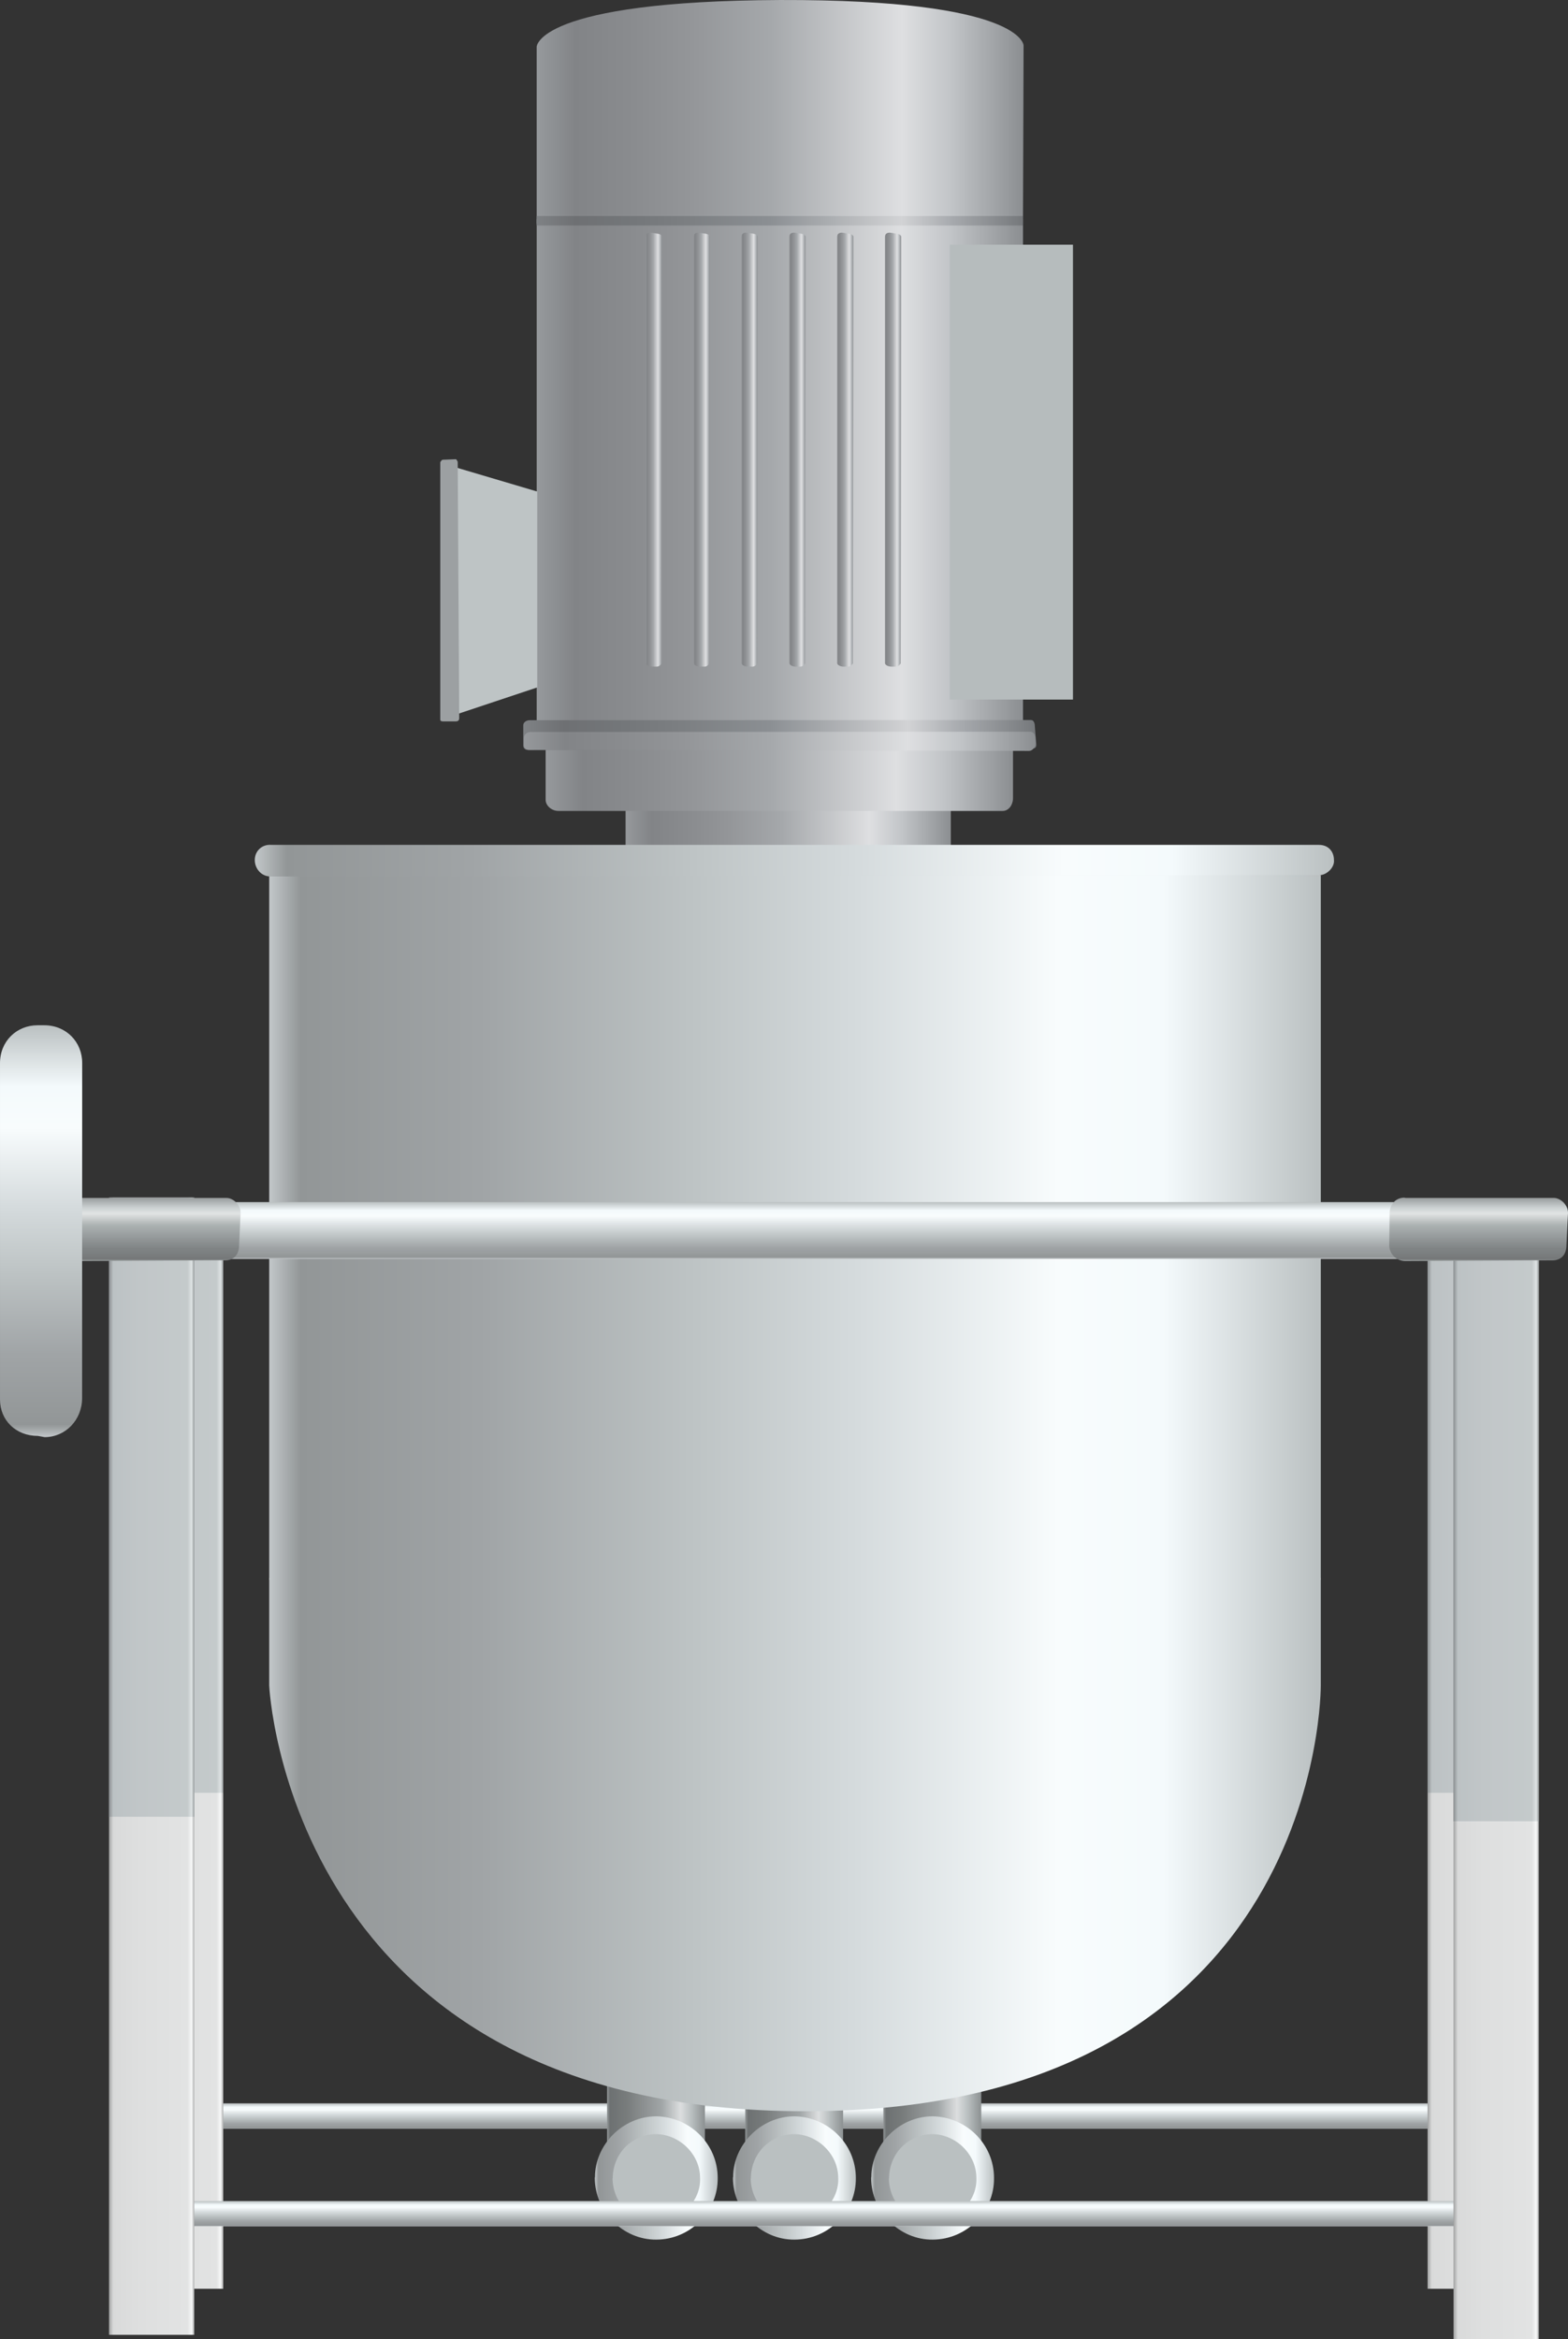 <?xml version="1.0" encoding="utf-8"?>
<!-- Generator: Adobe Illustrator 16.0.0, SVG Export Plug-In . SVG Version: 6.00 Build 0)  -->
<!DOCTYPE svg PUBLIC "-//W3C//DTD SVG 1.1//EN" "http://www.w3.org/Graphics/SVG/1.1/DTD/svg11.dtd">
<svg preserveAspectRatio="none"   version="1.1" id="图层_1" xmlns="http://www.w3.org/2000/svg" xmlns:xlink="http://www.w3.org/1999/xlink" x="0px" y="0px"
	 width="372.402px" height="555.399px" viewBox="97.25 5.721 372.402 555.399" enable-background="new 97.25 5.721 372.402 555.399"
	 xml:space="preserve">
<rect x="97.25" y="5.721" width="372.402" height="555.399" fill="#333333" stroke="none"/>
<g id="surface16">
	
		<linearGradient id="SVGID_1_" gradientUnits="userSpaceOnUse" x1="7.302" y1="262.705" x2="7.302" y2="365.705" gradientTransform="matrix(0 -0.75 -0.75 0 520.106 207.586)">
		<stop  offset="0" style="stop-color:#8B8E91"/>
		<stop  offset="0.15" style="stop-color:#C2C5C8"/>
		<stop  offset="0.25" style="stop-color:#DEDFE1"/>
		<stop  offset="0.52" style="stop-color:#A5A8AB"/>
		<stop  offset="0.69" style="stop-color:#939598"/>
		<stop  offset="0.8" style="stop-color:#8A8C8F"/>
		<stop  offset="0.92" style="stop-color:#828487"/>
		<stop  offset="1" style="stop-color:#96999C"/>
	</linearGradient>
	<path fill="url(#SVGID_1_)" d="M245.828,206.609v-9h77.25v9H245.828z"/>
	
		<linearGradient id="SVGID_2_" gradientUnits="userSpaceOnUse" x1="11.304" y1="217.703" x2="11.304" y2="365.702" gradientTransform="matrix(0 -0.75 -0.75 0 501.115 199.232)">
		<stop  offset="0" style="stop-color:#8B8E91"/>
		<stop  offset="0.15" style="stop-color:#C2C5C8"/>
		<stop  offset="0.25" style="stop-color:#DEDFE1"/>
		<stop  offset="0.52" style="stop-color:#A5A8AB"/>
		<stop  offset="0.69" style="stop-color:#939598"/>
		<stop  offset="0.8" style="stop-color:#8A8C8F"/>
		<stop  offset="0.92" style="stop-color:#828487"/>
		<stop  offset="1" style="stop-color:#96999C"/>
	</linearGradient>
	<path fill="url(#SVGID_2_)" d="M226.84,195.254v-12h111v12c0,1.5-0.977,3-2.441,3H229.84c-1.5,0-3-1.188-3-2.656V195.254z"/>
	
		<linearGradient id="SVGID_3_" gradientUnits="userSpaceOnUse" x1="80.801" y1="211.702" x2="80.801" y2="365.701" gradientTransform="matrix(0 -0.75 -0.75 0 498.99 177.976)">
		<stop  offset="0" style="stop-color:#8B8E91"/>
		<stop  offset="0.15" style="stop-color:#C2C5C8"/>
		<stop  offset="0.25" style="stop-color:#DEDFE1"/>
		<stop  offset="0.52" style="stop-color:#A5A8AB"/>
		<stop  offset="0.69" style="stop-color:#939598"/>
		<stop  offset="0.8" style="stop-color:#8A8C8F"/>
		<stop  offset="0.92" style="stop-color:#828487"/>
		<stop  offset="1" style="stop-color:#96999C"/>
	</linearGradient>
	<path fill="url(#SVGID_3_)" d="M224.715,177V57.75h115.5V177H224.715z"/>
	
		<linearGradient id="SVGID_4_" gradientUnits="userSpaceOnUse" x1="36.713" y1="211.519" x2="36.713" y2="365.707" gradientTransform="matrix(0 -0.75 -0.75 0 498.99 59.811)">
		<stop  offset="0" style="stop-color:#8B8E91"/>
		<stop  offset="0.15" style="stop-color:#C2C5C8"/>
		<stop  offset="0.25" style="stop-color:#DEDFE1"/>
		<stop  offset="0.52" style="stop-color:#A5A8AB"/>
		<stop  offset="0.69" style="stop-color:#939598"/>
		<stop  offset="0.8" style="stop-color:#8A8C8F"/>
		<stop  offset="0.92" style="stop-color:#828487"/>
		<stop  offset="1" style="stop-color:#96999C"/>
	</linearGradient>
	<path fill="url(#SVGID_4_)" d="M224.711,58.832v-42c0,0,0-10.863,57.82-11.109c57.679-0.141,57.82,10.789,57.82,10.789
		l-0.141,42.32H224.711z"/>
	
		<linearGradient id="SVGID_5_" gradientUnits="userSpaceOnUse" x1="2.805" y1="211.704" x2="2.805" y2="365.703" gradientTransform="matrix(0 -0.75 -0.75 0 498.991 60.24)">
		<stop  offset="0" style="stop-color:#75787B"/>
		<stop  offset="0.15" style="stop-color:#A8ABAF"/>
		<stop  offset="0.25" style="stop-color:#D2D3D5"/>
		<stop  offset="0.52" style="stop-color:#8B8F93"/>
		<stop  offset="0.69" style="stop-color:#7C7F82"/>
		<stop  offset="0.8" style="stop-color:#74777A"/>
		<stop  offset="0.92" style="stop-color:#6E7073"/>
		<stop  offset="1" style="stop-color:#7F8285"/>
	</linearGradient>
	<path fill="url(#SVGID_5_)" d="M224.715,59.262v-2.25h115.5v2.25H224.715z"/>
	
		<linearGradient id="SVGID_6_" gradientUnits="userSpaceOnUse" x1="371.305" y1="203.239" x2="371.305" y2="365.702" gradientTransform="matrix(0 0.75 -0.75 0 495.808 -98.256)">
		<stop  offset="0" style="stop-color:#75787B"/>
		<stop  offset="0.15" style="stop-color:#A8ABAF"/>
		<stop  offset="0.25" style="stop-color:#D2D3D5"/>
		<stop  offset="0.52" style="stop-color:#8B8F93"/>
		<stop  offset="0.69" style="stop-color:#7C7F82"/>
		<stop  offset="0.8" style="stop-color:#74777A"/>
		<stop  offset="0.92" style="stop-color:#6E7073"/>
		<stop  offset="1" style="stop-color:#7F8285"/>
	</linearGradient>
	<path fill="url(#SVGID_6_)" d="M221.531,178.211v4.5c0,0.75,0.531,1.066,1.203,1.066l119.546-0.316c0.75,0,1.098-0.227,1.098-0.898
		l-0.348-4.352c0-0.75-0.238-1.543-0.91-1.543l-119.089,0.043c-0.75,0-1.5,0.5-1.5,1.172V178.211z"/>
	
		<linearGradient id="SVGID_7_" gradientUnits="userSpaceOnUse" x1="369.586" y1="203.618" x2="369.586" y2="365.701" gradientTransform="matrix(0 0.75 -0.75 0 495.951 -95.465)">
		<stop  offset="0" style="stop-color:#8B8E91"/>
		<stop  offset="0.15" style="stop-color:#C2C5C8"/>
		<stop  offset="0.25" style="stop-color:#DEDFE1"/>
		<stop  offset="0.52" style="stop-color:#A5A8AB"/>
		<stop  offset="0.69" style="stop-color:#939598"/>
		<stop  offset="0.8" style="stop-color:#8A8C8F"/>
		<stop  offset="0.92" style="stop-color:#828487"/>
		<stop  offset="1" style="stop-color:#96999C"/>
	</linearGradient>
	<path fill="url(#SVGID_7_)" d="M221.676,181.004v1.5c0,0.75,0.539,1.27,1.207,1.27l118.792,0.23c0.75,0,1.563-0.934,1.563-1.801
		l-0.063-1.199c0-0.75-0.516-1.559-1.184-1.559l-118.816,0.059c-0.75,0-1.5,0.645-1.5,1.512V181.004z"/>
	<path fill="#B6BCBD" d="M322.828,171.813v-108h29.25v108H322.828z"/>
	
		<linearGradient id="SVGID_8_" gradientUnits="userSpaceOnUse" x1="69.991" y1="360.556" x2="69.991" y2="365.753" gradientTransform="matrix(0 -0.75 -0.75 0 524.904 164.967)">
		<stop  offset="0" style="stop-color:#8B8E91"/>
		<stop  offset="0.15" style="stop-color:#C2C5C8"/>
		<stop  offset="0.25" style="stop-color:#DEDFE1"/>
		<stop  offset="0.52" style="stop-color:#A5A8AB"/>
		<stop  offset="0.69" style="stop-color:#939598"/>
		<stop  offset="0.8" style="stop-color:#8A8C8F"/>
		<stop  offset="0.92" style="stop-color:#828487"/>
		<stop  offset="1" style="stop-color:#96999C"/>
	</linearGradient>
	<path fill="url(#SVGID_8_)" d="M250.625,163.238V61.988c0-0.75,0.508-1.031,1.176-1.031l1.824,0.281c0,0,0.863,0.164,0.863,0.707
		l-0.113,101.293c0,0-0.43,0.75-1.102,0.75h-1.148c-0.75,0-1.535-0.41-1.535-0.953L250.625,163.238z"/>
	
		<linearGradient id="SVGID_9_" gradientUnits="userSpaceOnUse" x1="69.991" y1="360.554" x2="69.991" y2="365.752" gradientTransform="matrix(0 -0.75 -0.75 0 536.263 164.967)">
		<stop  offset="0" style="stop-color:#8B8E91"/>
		<stop  offset="0.15" style="stop-color:#C2C5C8"/>
		<stop  offset="0.25" style="stop-color:#DEDFE1"/>
		<stop  offset="0.52" style="stop-color:#A5A8AB"/>
		<stop  offset="0.69" style="stop-color:#939598"/>
		<stop  offset="0.8" style="stop-color:#8A8C8F"/>
		<stop  offset="0.92" style="stop-color:#828487"/>
		<stop  offset="1" style="stop-color:#96999C"/>
	</linearGradient>
	<path fill="url(#SVGID_9_)" d="M261.984,163.238V61.988c0-0.75,0.508-1.031,1.176-1.031l1.824,0.281c0,0,0.863,0.164,0.863,0.707
		l-0.113,101.293c0,0-0.43,0.75-1.102,0.75h-1.148c-0.75,0-1.535-0.41-1.535-0.953L261.984,163.238z"/>
	
		<linearGradient id="SVGID_10_" gradientUnits="userSpaceOnUse" x1="69.991" y1="360.553" x2="69.991" y2="365.756" gradientTransform="matrix(0 -0.75 -0.75 0 547.621 164.967)">
		<stop  offset="0" style="stop-color:#8B8E91"/>
		<stop  offset="0.15" style="stop-color:#C2C5C8"/>
		<stop  offset="0.25" style="stop-color:#DEDFE1"/>
		<stop  offset="0.52" style="stop-color:#A5A8AB"/>
		<stop  offset="0.69" style="stop-color:#939598"/>
		<stop  offset="0.8" style="stop-color:#8A8C8F"/>
		<stop  offset="0.92" style="stop-color:#828487"/>
		<stop  offset="1" style="stop-color:#96999C"/>
	</linearGradient>
	<path fill="url(#SVGID_10_)" d="M273.344,163.238V61.988c0-0.75,0.508-1.031,1.176-1.031l1.824,0.281c0,0,0.863,0.164,0.863,0.707
		l-0.113,101.293c0,0-0.43,0.75-1.102,0.75h-1.148c-0.75,0-1.539-0.41-1.539-0.953L273.344,163.238z"/>
	
		<linearGradient id="SVGID_11_" gradientUnits="userSpaceOnUse" x1="69.991" y1="360.552" x2="69.991" y2="365.755" gradientTransform="matrix(0 -0.75 -0.75 0 558.981 164.967)">
		<stop  offset="0" style="stop-color:#8B8E91"/>
		<stop  offset="0.15" style="stop-color:#C2C5C8"/>
		<stop  offset="0.25" style="stop-color:#DEDFE1"/>
		<stop  offset="0.52" style="stop-color:#A5A8AB"/>
		<stop  offset="0.69" style="stop-color:#939598"/>
		<stop  offset="0.8" style="stop-color:#8A8C8F"/>
		<stop  offset="0.92" style="stop-color:#828487"/>
		<stop  offset="1" style="stop-color:#96999C"/>
	</linearGradient>
	<path fill="url(#SVGID_11_)" d="M284.703,163.238V61.988c0-0.75,0.504-1.031,1.176-1.031l1.824,0.281c0,0,0.863,0.164,0.863,0.707
		l-0.113,101.293c0,0-0.43,0.75-1.102,0.75h-1.148c-0.75,0-1.539-0.41-1.539-0.953L284.703,163.238z"/>
	
		<linearGradient id="SVGID_12_" gradientUnits="userSpaceOnUse" x1="69.991" y1="360.553" x2="69.991" y2="365.756" gradientTransform="matrix(0 -0.75 -0.75 0 570.34 164.967)">
		<stop  offset="0" style="stop-color:#8B8E91"/>
		<stop  offset="0.15" style="stop-color:#C2C5C8"/>
		<stop  offset="0.25" style="stop-color:#DEDFE1"/>
		<stop  offset="0.52" style="stop-color:#A5A8AB"/>
		<stop  offset="0.69" style="stop-color:#939598"/>
		<stop  offset="0.8" style="stop-color:#8A8C8F"/>
		<stop  offset="0.92" style="stop-color:#828487"/>
		<stop  offset="1" style="stop-color:#96999C"/>
	</linearGradient>
	<path fill="url(#SVGID_12_)" d="M296.062,163.238V61.988c0-0.75,0.504-1.031,1.176-1.031l1.824,0.281c0,0,0.863,0.164,0.863,0.707
		l-0.113,101.293c0,0-0.43,0.75-1.102,0.75h-1.148c-0.75,0-1.539-0.41-1.539-0.953L296.062,163.238z"/>
	
		<linearGradient id="SVGID_13_" gradientUnits="userSpaceOnUse" x1="69.991" y1="360.557" x2="69.991" y2="365.755" gradientTransform="matrix(0 -0.75 -0.75 0 581.698 164.967)">
		<stop  offset="0" style="stop-color:#8B8E91"/>
		<stop  offset="0.15" style="stop-color:#C2C5C8"/>
		<stop  offset="0.25" style="stop-color:#DEDFE1"/>
		<stop  offset="0.52" style="stop-color:#A5A8AB"/>
		<stop  offset="0.69" style="stop-color:#939598"/>
		<stop  offset="0.8" style="stop-color:#8A8C8F"/>
		<stop  offset="0.92" style="stop-color:#828487"/>
		<stop  offset="1" style="stop-color:#96999C"/>
	</linearGradient>
	<path fill="url(#SVGID_13_)" d="M307.421,163.238V61.988c0-0.75,0.504-1.031,1.176-1.031l1.824,0.281c0,0,0.859,0.164,0.859,0.707
		l-0.109,101.293c0,0-0.434,0.75-1.102,0.75h-1.148c-0.75,0-1.539-0.41-1.539-0.953L307.421,163.238z"/>
	<path fill="#BEC4C5" d="M204.594,175.676v-59.25l20.25,6v46.5L204.594,175.676z"/>
	<path fill="#9CA0A2" d="M201.813,176.246v-60.75c0,0,0.273-0.625,0.605-0.625l3.145-0.125c0,0,0.395,0.395,0.395,0.73l0.355,60.77
		c0,0.75-0.625,0.75-0.961,0.75h-2.789c-0.75,0-0.75-0.242-0.75-0.578V176.246z"/>
	
		<linearGradient id="SVGID_14_" gradientUnits="userSpaceOnUse" x1="395.226" y1="201.302" x2="395.226" y2="193.302" gradientTransform="matrix(0.75 0 0 -0.75 -3.92 656.077)">
		<stop  offset="0" style="stop-color:#BAC0C1"/>
		<stop  offset="0.15" style="stop-color:#F4FAFC"/>
		<stop  offset="0.25" style="stop-color:#F8FCFD"/>
		<stop  offset="0.44" style="stop-color:#D5DBDD"/>
		<stop  offset="0.6" style="stop-color:#BDC3C4"/>
		<stop  offset="0.8" style="stop-color:#A0A4A6"/>
		<stop  offset="0.97" style="stop-color:#929697"/>
		<stop  offset="1" style="stop-color:#C2C7C9"/>
	</linearGradient>
	<path fill="url(#SVGID_14_)" d="M147.75,505.101h289.5v6h-289.5V505.101z"/>
	
		<linearGradient id="SVGID_15_" gradientUnits="userSpaceOnUse" x1="229.226" y1="29.305" x2="202.226" y2="29.305" gradientTransform="matrix(0.75 0 0 -0.75 284.627 442.099)">
		<stop  offset="0" style="stop-color:#ADAEAE"/>
		<stop  offset="0.03" style="stop-color:#F7F8F8"/>
		<stop  offset="0.08" style="stop-color:#E2E3E3"/>
		<stop  offset="0.64" style="stop-color:#DEDFDF"/>
		<stop  offset="0.95" style="stop-color:#D9DADA"/>
		<stop  offset="1" style="stop-color:#A1A2A2"/>
	</linearGradient>
	<path fill="url(#SVGID_15_)" d="M436.296,291.121h20.25v258h-20.25V291.121z"/>
	
		<linearGradient id="SVGID_16_" gradientUnits="userSpaceOnUse" x1="229.226" y1="107.805" x2="202.226" y2="107.805" gradientTransform="matrix(0.75 0 0 -0.75 284.627 442.099)">
		<stop  offset="0" style="stop-color:#969B9C"/>
		<stop  offset="0.03" style="stop-color:#DEE3E4"/>
		<stop  offset="0.08" style="stop-color:#C4CACB"/>
		<stop  offset="0.64" style="stop-color:#C1C6C8"/>
		<stop  offset="0.95" style="stop-color:#BCC2C4"/>
		<stop  offset="1" style="stop-color:#8B8F91"/>
	</linearGradient>
	<path fill="url(#SVGID_16_)" d="M436.296,291.121h20.25v140.25h-20.25V291.121z"/>
	
		<linearGradient id="SVGID_17_" gradientUnits="userSpaceOnUse" x1="229.227" y1="29.303" x2="202.227" y2="29.303" gradientTransform="matrix(0.75 0 0 -0.75 -21.639 442.097)">
		<stop  offset="0" style="stop-color:#ADAEAE"/>
		<stop  offset="0.03" style="stop-color:#F7F8F8"/>
		<stop  offset="0.08" style="stop-color:#E2E3E3"/>
		<stop  offset="0.64" style="stop-color:#DEDFDF"/>
		<stop  offset="0.95" style="stop-color:#D9DADA"/>
		<stop  offset="1" style="stop-color:#A1A2A2"/>
	</linearGradient>
	<path fill="url(#SVGID_17_)" d="M130.031,291.121h20.25v258h-20.25V291.121z"/>
	
		<linearGradient id="SVGID_18_" gradientUnits="userSpaceOnUse" x1="229.227" y1="107.803" x2="202.227" y2="107.803" gradientTransform="matrix(0.75 0 0 -0.75 -21.639 442.097)">
		<stop  offset="0" style="stop-color:#969B9C"/>
		<stop  offset="0.03" style="stop-color:#DEE3E4"/>
		<stop  offset="0.08" style="stop-color:#C4CACB"/>
		<stop  offset="0.64" style="stop-color:#C1C6C8"/>
		<stop  offset="0.95" style="stop-color:#BCC2C4"/>
		<stop  offset="1" style="stop-color:#8B8F91"/>
	</linearGradient>
	<path fill="url(#SVGID_18_)" d="M130.031,291.121h20.25v140.25h-20.25V291.121z"/>
	
		<linearGradient id="SVGID_19_" gradientUnits="userSpaceOnUse" x1="233.222" y1="170.809" x2="202.222" y2="170.809" gradientTransform="matrix(0.75 0 0 -0.75 89.755 636.335)">
		<stop  offset="0" style="stop-color:#8C9192"/>
		<stop  offset="0.15" style="stop-color:#BDC3C4"/>
		<stop  offset="0.25" style="stop-color:#DCDEDF"/>
		<stop  offset="0.44" style="stop-color:#A1A6A7"/>
		<stop  offset="0.6" style="stop-color:#8F9394"/>
		<stop  offset="0.8" style="stop-color:#787C7C"/>
		<stop  offset="0.97" style="stop-color:#6D7172"/>
		<stop  offset="1" style="stop-color:#929798"/>
	</linearGradient>
	<path fill="url(#SVGID_19_)" d="M241.422,485.355h23.25v45.75h-23.25V485.355z"/>
	
		<linearGradient id="SVGID_20_" gradientUnits="userSpaceOnUse" x1="241.08" y1="181.936" x2="202.161" y2="181.936" gradientTransform="matrix(0.75 0 0 -0.75 86.894 659.266)">
		<stop  offset="0" style="stop-color:#BAC0C1"/>
		<stop  offset="0.15" style="stop-color:#F4FAFC"/>
		<stop  offset="0.25" style="stop-color:#F8FCFD"/>
		<stop  offset="0.44" style="stop-color:#D5DBDD"/>
		<stop  offset="0.6" style="stop-color:#BDC3C4"/>
		<stop  offset="0.8" style="stop-color:#A0A4A6"/>
		<stop  offset="0.97" style="stop-color:#929697"/>
		<stop  offset="1" style="stop-color:#C2C7C9"/>
	</linearGradient>
	<path fill="url(#SVGID_20_)" d="M238.563,522.539c0-7.5,6.488-14.359,14.547-14.359c7.953,0.109,14.594,6.547,14.594,14.621
		c0.109,7.988-6.535,14.648-14.594,14.648c-7.797,0.09-14.594-6.574-14.594-14.648L238.563,522.539z"/>
	<path fill="#BAC0C1" d="M242.77,522.984c0-6,4.617-10.578,10.359-10.578c5.391,0.078,10.391,4.664,10.391,10.414
		c0.25,5.414-4.652,10.43-10.391,10.43c-5.859,0.234-10.395-4.68-10.395-10.43L242.77,522.984z"/>
	
		<linearGradient id="SVGID_21_" gradientUnits="userSpaceOnUse" x1="233.227" y1="170.809" x2="202.227" y2="170.809" gradientTransform="matrix(0.75 0 0 -0.75 122.568 636.335)">
		<stop  offset="0" style="stop-color:#8C9192"/>
		<stop  offset="0.15" style="stop-color:#BDC3C4"/>
		<stop  offset="0.25" style="stop-color:#DCDEDF"/>
		<stop  offset="0.44" style="stop-color:#A1A6A7"/>
		<stop  offset="0.6" style="stop-color:#8F9394"/>
		<stop  offset="0.8" style="stop-color:#787C7C"/>
		<stop  offset="0.97" style="stop-color:#6D7172"/>
		<stop  offset="1" style="stop-color:#929798"/>
	</linearGradient>
	<path fill="url(#SVGID_21_)" d="M274.238,485.355h23.25v45.75h-23.25V485.355z"/>
	
		<linearGradient id="SVGID_22_" gradientUnits="userSpaceOnUse" x1="241.075" y1="181.935" x2="202.163" y2="181.935" gradientTransform="matrix(0.75 0 0 -0.75 119.71 659.265)">
		<stop  offset="0" style="stop-color:#BAC0C1"/>
		<stop  offset="0.15" style="stop-color:#F4FAFC"/>
		<stop  offset="0.25" style="stop-color:#F8FCFD"/>
		<stop  offset="0.44" style="stop-color:#D5DBDD"/>
		<stop  offset="0.6" style="stop-color:#BDC3C4"/>
		<stop  offset="0.8" style="stop-color:#A0A4A6"/>
		<stop  offset="0.97" style="stop-color:#929697"/>
		<stop  offset="1" style="stop-color:#C2C7C9"/>
	</linearGradient>
	<path fill="url(#SVGID_22_)" d="M271.379,522.539c0-7.5,6.488-14.359,14.546-14.359c7.953,0.109,14.59,6.547,14.59,14.621
		c0.113,7.988-6.531,14.648-14.59,14.648c-7.796,0.09-14.593-6.574-14.593-14.648L271.379,522.539z"/>
	<path fill="#BAC0C1" d="M275.582,522.984c0-6,4.621-10.578,10.359-10.578c5.391,0.078,10.391,4.664,10.391,10.414
		c0.25,5.414-4.652,10.43-10.391,10.43c-5.859,0.234-10.394-4.68-10.394-10.43L275.582,522.984z"/>
	
		<linearGradient id="SVGID_23_" gradientUnits="userSpaceOnUse" x1="233.223" y1="170.809" x2="202.223" y2="170.809" gradientTransform="matrix(0.75 0 0 -0.75 155.383 636.335)">
		<stop  offset="0" style="stop-color:#8C9192"/>
		<stop  offset="0.15" style="stop-color:#BDC3C4"/>
		<stop  offset="0.25" style="stop-color:#DCDEDF"/>
		<stop  offset="0.44" style="stop-color:#A1A6A7"/>
		<stop  offset="0.6" style="stop-color:#8F9394"/>
		<stop  offset="0.8" style="stop-color:#787C7C"/>
		<stop  offset="0.97" style="stop-color:#6D7172"/>
		<stop  offset="1" style="stop-color:#929798"/>
	</linearGradient>
	<path fill="url(#SVGID_23_)" d="M307.05,485.355h23.25v45.75h-23.25V485.355z"/>
	
		<linearGradient id="SVGID_24_" gradientUnits="userSpaceOnUse" x1="241.08" y1="181.935" x2="202.161" y2="181.935" gradientTransform="matrix(0.75 0 0 -0.75 152.523 659.265)">
		<stop  offset="0" style="stop-color:#BAC0C1"/>
		<stop  offset="0.15" style="stop-color:#F4FAFC"/>
		<stop  offset="0.25" style="stop-color:#F8FCFD"/>
		<stop  offset="0.44" style="stop-color:#D5DBDD"/>
		<stop  offset="0.6" style="stop-color:#BDC3C4"/>
		<stop  offset="0.8" style="stop-color:#A0A4A6"/>
		<stop  offset="0.97" style="stop-color:#929697"/>
		<stop  offset="1" style="stop-color:#C2C7C9"/>
	</linearGradient>
	<path fill="url(#SVGID_24_)" d="M304.191,522.539c0-7.5,6.488-14.359,14.547-14.359c7.953,0.109,14.594,6.547,14.594,14.621
		c0.109,7.988-6.535,14.648-14.594,14.648c-7.797,0.09-14.594-6.574-14.594-14.648L304.191,522.539z"/>
	<path fill="#BAC0C1" d="M308.398,522.984c0-6,4.617-10.578,10.359-10.578c5.391,0.078,10.391,4.664,10.391,10.414
		c0.25,5.414-4.652,10.43-10.391,10.43c-5.859,0.234-10.395-4.68-10.395-10.43L308.398,522.984z"/>
	
		<linearGradient id="SVGID_25_" gradientUnits="userSpaceOnUse" x1="404.724" y1="201.302" x2="404.724" y2="193.302" gradientTransform="matrix(0.75 0 0 -0.75 -11.558 679.274)">
		<stop  offset="0" style="stop-color:#BAC0C1"/>
		<stop  offset="0.15" style="stop-color:#F4FAFC"/>
		<stop  offset="0.25" style="stop-color:#F8FCFD"/>
		<stop  offset="0.44" style="stop-color:#D5DBDD"/>
		<stop  offset="0.6" style="stop-color:#BDC3C4"/>
		<stop  offset="0.8" style="stop-color:#A0A4A6"/>
		<stop  offset="0.97" style="stop-color:#929697"/>
		<stop  offset="1" style="stop-color:#C2C7C9"/>
	</linearGradient>
	<path fill="url(#SVGID_25_)" d="M140.109,528.296h303.75v6h-303.75V528.296z"/>
	
		<linearGradient id="SVGID_26_" gradientUnits="userSpaceOnUse" x1="229.222" y1="21.307" x2="202.222" y2="21.307" gradientTransform="matrix(0.75 0 0 -0.75 290.798 442.1)">
		<stop  offset="0" style="stop-color:#ADAEAE"/>
		<stop  offset="0.03" style="stop-color:#F7F8F8"/>
		<stop  offset="0.08" style="stop-color:#E2E3E3"/>
		<stop  offset="0.64" style="stop-color:#DEDFDF"/>
		<stop  offset="0.95" style="stop-color:#D9DADA"/>
		<stop  offset="1" style="stop-color:#A1A2A2"/>
	</linearGradient>
	<path fill="url(#SVGID_26_)" d="M442.464,291.121h20.25v270h-20.25V291.121z"/>
	
		<linearGradient id="SVGID_27_" gradientUnits="userSpaceOnUse" x1="535.223" y1="89.806" x2="202.224" y2="89.806" gradientTransform="matrix(0.75 0 0 -0.75 9.519 364.502)">
		<stop  offset="0" style="stop-color:#BAC0C1"/>
		<stop  offset="0.15" style="stop-color:#F4FAFC"/>
		<stop  offset="0.25" style="stop-color:#F8FCFD"/>
		<stop  offset="0.44" style="stop-color:#D5DBDD"/>
		<stop  offset="0.6" style="stop-color:#BDC3C4"/>
		<stop  offset="0.8" style="stop-color:#A0A4A6"/>
		<stop  offset="0.97" style="stop-color:#929697"/>
		<stop  offset="1" style="stop-color:#C2C7C9"/>
	</linearGradient>
	<path fill="url(#SVGID_27_)" d="M161.188,213.523h249.75v167.25h-249.75V213.523z"/>
	
		<linearGradient id="SVGID_28_" gradientUnits="userSpaceOnUse" x1="535.223" y1="116.931" x2="202.224" y2="116.931" gradientTransform="matrix(0.75 0 0 -0.75 9.519 531.387)">
		<stop  offset="0" style="stop-color:#BAC0C1"/>
		<stop  offset="0.15" style="stop-color:#F4FAFC"/>
		<stop  offset="0.25" style="stop-color:#F8FCFD"/>
		<stop  offset="0.44" style="stop-color:#D5DBDD"/>
		<stop  offset="0.6" style="stop-color:#BDC3C4"/>
		<stop  offset="0.8" style="stop-color:#A0A4A6"/>
		<stop  offset="0.97" style="stop-color:#929697"/>
		<stop  offset="1" style="stop-color:#C2C7C9"/>
	</linearGradient>
	<path fill="url(#SVGID_28_)" d="M161.188,380.41h249.75v25.5c0,0,0.762,101.059-122.301,101.059
		c-122.949,0.191-127.449-101.051-127.449-101.051V380.41z"/>
	
		<linearGradient id="SVGID_29_" gradientUnits="userSpaceOnUse" x1="419.722" y1="201.302" x2="419.722" y2="183.302" gradientTransform="matrix(0.75 0 0 -0.75 -35.694 442.098)">
		<stop  offset="0" style="stop-color:#BAC0C1"/>
		<stop  offset="0.15" style="stop-color:#F4FAFC"/>
		<stop  offset="0.25" style="stop-color:#F8FCFD"/>
		<stop  offset="0.44" style="stop-color:#D5DBDD"/>
		<stop  offset="0.6" style="stop-color:#BDC3C4"/>
		<stop  offset="0.8" style="stop-color:#A0A4A6"/>
		<stop  offset="0.97" style="stop-color:#929697"/>
		<stop  offset="1" style="stop-color:#C2C7C9"/>
	</linearGradient>
	<path fill="url(#SVGID_29_)" d="M115.973,291.121h326.25v13.5h-326.25V291.121z"/>
	
		<linearGradient id="SVGID_30_" gradientUnits="userSpaceOnUse" x1="543.985" y1="196.318" x2="202.226" y2="196.318" gradientTransform="matrix(0.75 0 0 -0.75 6.091 357.295)">
		<stop  offset="0" style="stop-color:#BAC0C1"/>
		<stop  offset="0.15" style="stop-color:#F4FAFC"/>
		<stop  offset="0.25" style="stop-color:#F8FCFD"/>
		<stop  offset="0.44" style="stop-color:#D5DBDD"/>
		<stop  offset="0.6" style="stop-color:#BDC3C4"/>
		<stop  offset="0.8" style="stop-color:#A0A4A6"/>
		<stop  offset="0.97" style="stop-color:#929697"/>
		<stop  offset="1" style="stop-color:#C2C7C9"/>
	</linearGradient>
	<path fill="url(#SVGID_30_)" d="M161.512,206.316h249c2.25,0,3.555,1.598,3.555,3.594c0.195,1.656-1.613,3.617-3.605,3.617
		l-248.949,0.289c-2.25,0-3.75-1.91-3.75-3.906c0-2.094,1.605-3.613,3.598-3.613L161.512,206.316z"/>
	
		<linearGradient id="SVGID_31_" gradientUnits="userSpaceOnUse" x1="229.222" y1="103.303" x2="202.222" y2="103.303" gradientTransform="matrix(0.75 0 0 -0.75 290.798 442.098)">
		<stop  offset="0" style="stop-color:#969B9C"/>
		<stop  offset="0.03" style="stop-color:#DEE3E4"/>
		<stop  offset="0.08" style="stop-color:#C4CACB"/>
		<stop  offset="0.64" style="stop-color:#C1C6C8"/>
		<stop  offset="0.95" style="stop-color:#BCC2C4"/>
		<stop  offset="1" style="stop-color:#8B8F91"/>
	</linearGradient>
	<path fill="url(#SVGID_31_)" d="M442.464,291.121h20.25v147h-20.25V291.121z"/>
	
		<linearGradient id="SVGID_32_" gradientUnits="userSpaceOnUse" x1="229.228" y1="21.304" x2="202.228" y2="21.304" gradientTransform="matrix(0.75 0 0 -0.75 -28.534 441.035)">
		<stop  offset="0" style="stop-color:#ADAEAE"/>
		<stop  offset="0.03" style="stop-color:#F7F8F8"/>
		<stop  offset="0.08" style="stop-color:#E2E3E3"/>
		<stop  offset="0.64" style="stop-color:#DEDFDF"/>
		<stop  offset="0.95" style="stop-color:#D9DADA"/>
		<stop  offset="1" style="stop-color:#A1A2A2"/>
	</linearGradient>
	<path fill="url(#SVGID_32_)" d="M123.137,290.058h20.25v270h-20.25V290.058z"/>
	
		<linearGradient id="SVGID_33_" gradientUnits="userSpaceOnUse" x1="229.228" y1="103.304" x2="202.228" y2="103.304" gradientTransform="matrix(0.75 0 0 -0.75 -28.534 441.035)">
		<stop  offset="0" style="stop-color:#969B9C"/>
		<stop  offset="0.03" style="stop-color:#DEE3E4"/>
		<stop  offset="0.08" style="stop-color:#C4CACB"/>
		<stop  offset="0.64" style="stop-color:#C1C6C8"/>
		<stop  offset="0.95" style="stop-color:#BCC2C4"/>
		<stop  offset="1" style="stop-color:#8B8F91"/>
	</linearGradient>
	<path fill="url(#SVGID_33_)" d="M123.137,290.058h20.25v147h-20.25V290.058z"/>
	
		<linearGradient id="SVGID_34_" gradientUnits="userSpaceOnUse" x1="230.411" y1="201.393" x2="230.411" y2="181.304" gradientTransform="matrix(0.75 0 0 -0.75 275.613 441.103)">
		<stop  offset="0" style="stop-color:#969A9B"/>
		<stop  offset="0.15" style="stop-color:#C8CECF"/>
		<stop  offset="0.25" style="stop-color:#E1E4E4"/>
		<stop  offset="0.44" style="stop-color:#ABB1B1"/>
		<stop  offset="0.6" style="stop-color:#989D9E"/>
		<stop  offset="0.8" style="stop-color:#808485"/>
		<stop  offset="0.97" style="stop-color:#757879"/>
		<stop  offset="1" style="stop-color:#9CA1A1"/>
	</linearGradient>
	<path fill="url(#SVGID_34_)" d="M431.031,290.125h35.25c1.5,0,3.371,1.551,3.371,3.547l-0.371,7.703c0,2.25-1.27,3.566-3.262,3.566
		l-34.988,0.184c-2.25,0-3.84-1.805-3.84-3.801l0.09-7.449c0-2.25,1.523-3.816,3.516-3.816L431.031,290.125z"/>
	
		<linearGradient id="SVGID_35_" gradientUnits="userSpaceOnUse" x1="230.41" y1="201.393" x2="230.41" y2="181.304" gradientTransform="matrix(0.75 0 0 -0.75 -39.639 441.103)">
		<stop  offset="0" style="stop-color:#969A9B"/>
		<stop  offset="0.15" style="stop-color:#C8CECF"/>
		<stop  offset="0.25" style="stop-color:#E1E4E4"/>
		<stop  offset="0.44" style="stop-color:#ABB1B1"/>
		<stop  offset="0.6" style="stop-color:#989D9E"/>
		<stop  offset="0.8" style="stop-color:#808485"/>
		<stop  offset="0.97" style="stop-color:#757879"/>
		<stop  offset="1" style="stop-color:#9CA1A1"/>
	</linearGradient>
	<path fill="url(#SVGID_35_)" d="M115.781,290.125h35.25c1.5,0,3.367,1.551,3.367,3.547l-0.367,7.703
		c0,2.25-1.273,3.566-3.266,3.566l-34.984,0.184c-2.25,0-3.844-1.805-3.844-3.801l0.094-7.449c0-2.25,1.52-3.816,3.512-3.816
		L115.781,290.125z"/>
	
		<linearGradient id="SVGID_36_" gradientUnits="userSpaceOnUse" x1="215.238" y1="201.302" x2="215.238" y2="70.917" gradientTransform="matrix(0.75 0 0 -0.75 -54.419 400.113)">
		<stop  offset="0" style="stop-color:#BAC0C1"/>
		<stop  offset="0.15" style="stop-color:#F4FAFC"/>
		<stop  offset="0.25" style="stop-color:#F8FCFD"/>
		<stop  offset="0.44" style="stop-color:#D5DBDD"/>
		<stop  offset="0.6" style="stop-color:#BDC3C4"/>
		<stop  offset="0.8" style="stop-color:#A0A4A6"/>
		<stop  offset="0.97" style="stop-color:#929697"/>
		<stop  offset="1" style="stop-color:#C2C7C9"/>
	</linearGradient>
	<path fill="url(#SVGID_36_)" d="M106.25,249.137h1.5c5.25,0,9.02,4,9.02,8.941l-0.02,79.558c0,5.25-3.977,9.289-8.902,9.289
		l-1.598-0.289c-5.25,0-9-3.715-9-8.652v-79.847c0-5.25,3.996-9,8.922-9H106.25z"/>
</g>
</svg>
